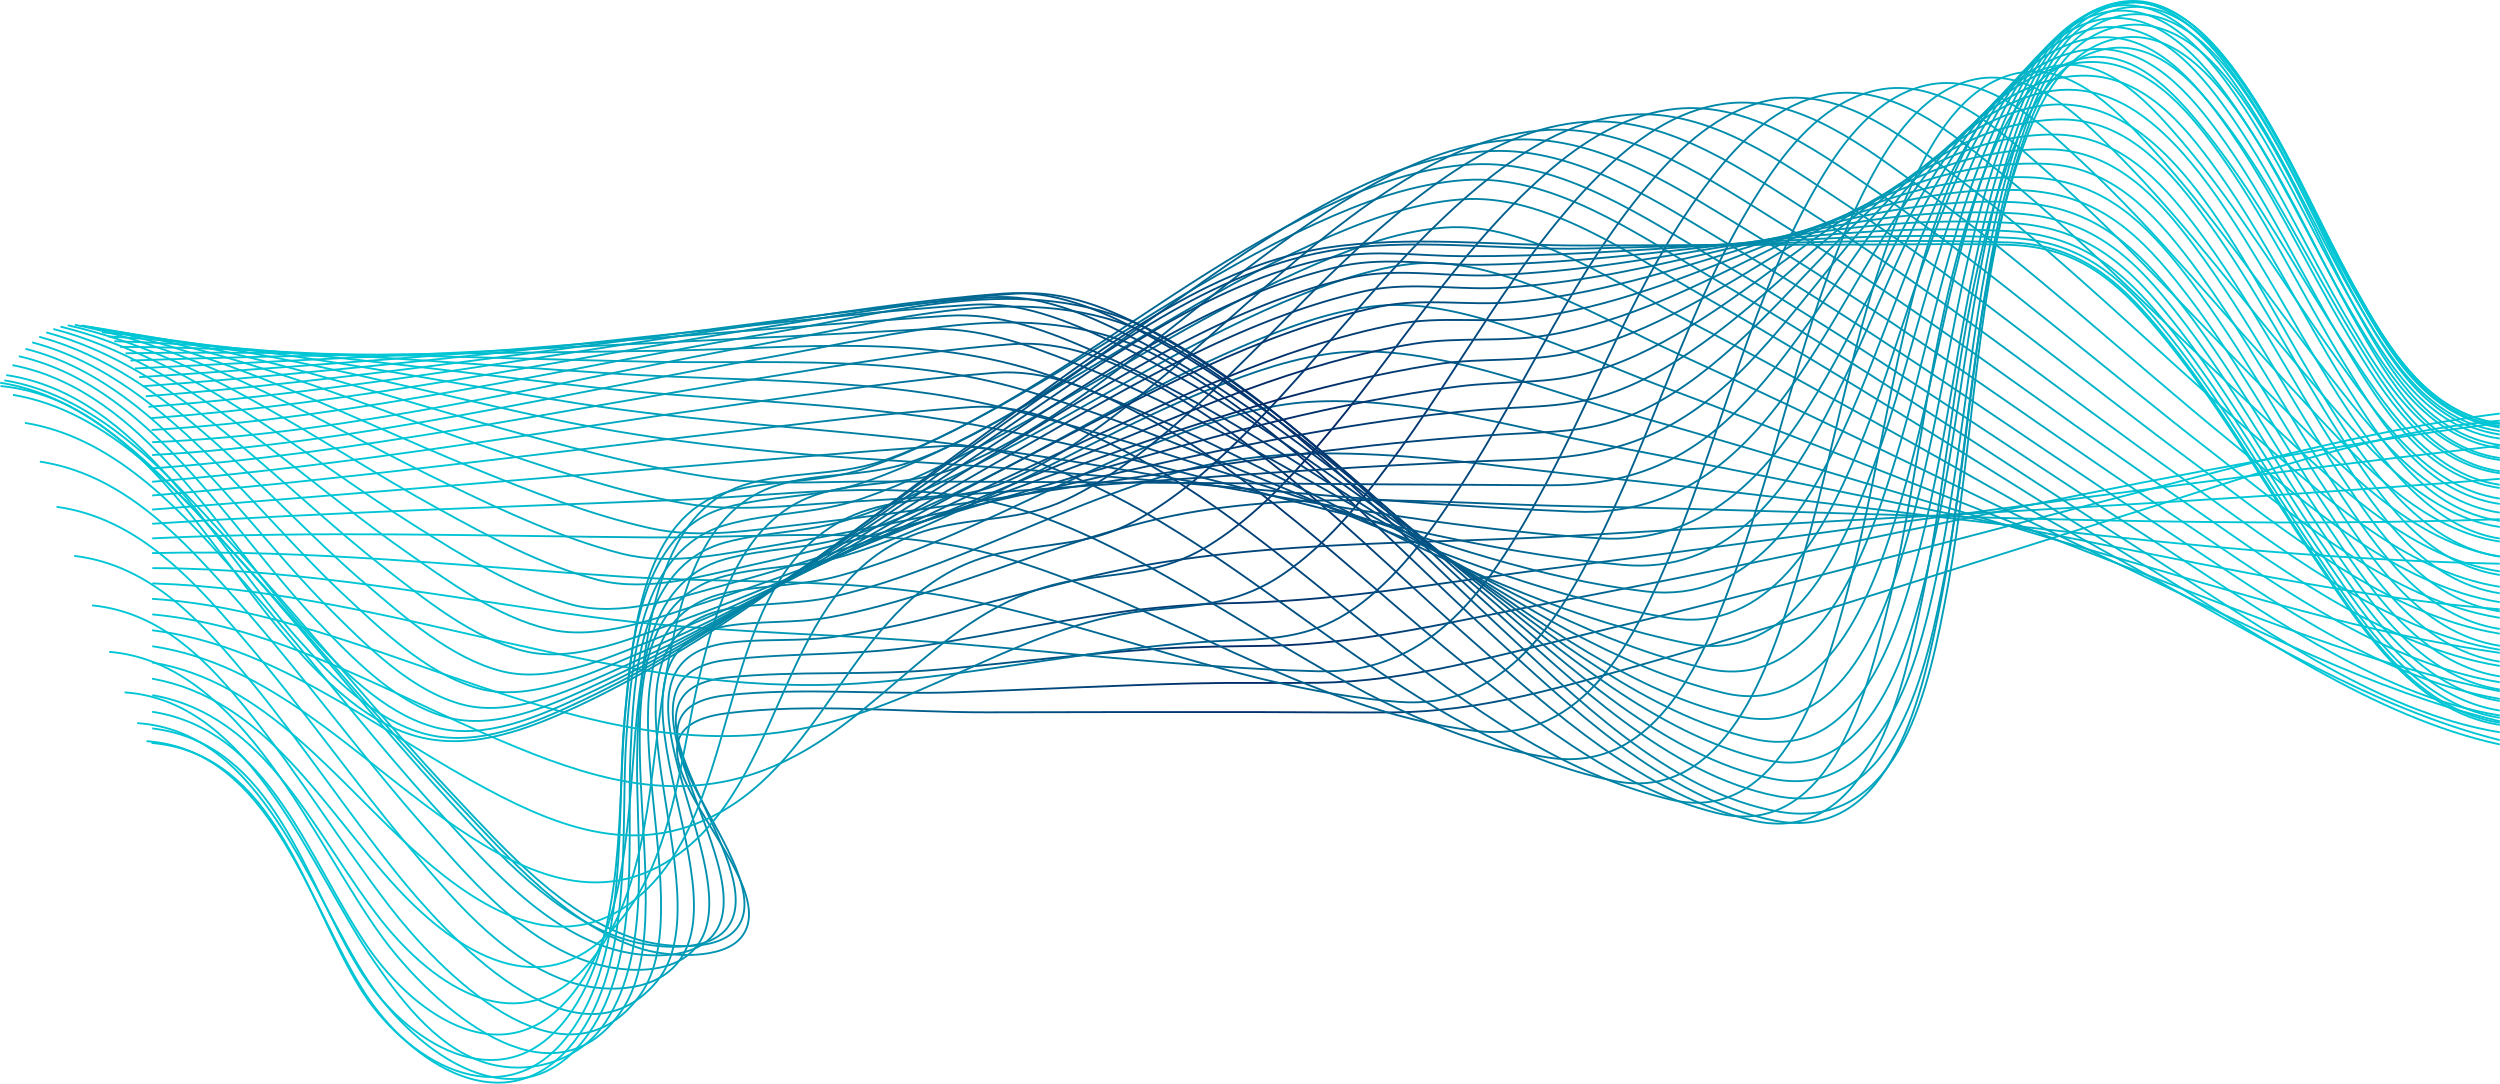<svg id="abe9bdc8-b7f9-434e-9700-5af0f33164ea" data-name="Layer 2" xmlns="http://www.w3.org/2000/svg" xmlns:xlink="http://www.w3.org/1999/xlink" viewBox="0 0 1334.8 578.56"><defs><style>.a048f4f9-f42e-4092-a878-70ea02a33f49,.a0ed1372-ad2d-48b5-9564-78c9cd541c40,.a1c425f6-b19d-4f16-a32d-0f60b88386d9,.a415eed0-6ff4-41dd-b4f6-336c656ec205,.a4b7b797-31ce-4bf9-94f4-bdb6dcd456f8,.a5930566-9a97-4a6d-8049-b4d13055a965,.a6910fda-c37f-499e-b7bb-247aa6c6396a,.a8e97e41-77fe-43d8-a352-8d44d93fcb3d,.a95ac350-2460-4564-83fe-bf498a924004,.a98a8c40-44f6-466a-af51-bc5855ff4207,.a9bb64b5-96ea-421b-bbfb-1ddec1463d53,.aa4eec2b-f28a-49dd-a6bc-40aaea35cc5b,.ab970a8d-c997-4a33-8591-2b8f100ac74e,.ad4bc5ba-f071-48ea-995d-412a53ea82b1,.ade99c3b-50be-41c7-94f9-069e41e3a97b,.aecac969-efe7-4583-8e8e-e3d26b787143,.af272907-bc92-41ee-9f5e-d99d85c5a8a2,.af83cf5d-de39-41fd-9c08-cee85bf39955,.b0193206-6736-45dc-bf0d-c69633a5d87e,.b0b43a64-d959-4e08-a4d0-b86477c9de44,.b20c2d57-4f8b-4aa0-b1da-a4486cfed133,.b285f60a-7d34-45ae-a4e6-9382a55c15aa,.b48a2f9d-6ffc-4a58-bda6-b4fbb24cdd70,.b5a675bf-0d5b-4359-9919-7c4b51870158,.b6568af8-9daf-46ff-9f47-cfb03c41c970,.b67ae935-7ba1-4336-b6a2-4dc1289cae1a,.b68441dc-3fe5-4108-9dd4-db5235e326a1,.b8278e24-1849-4bd7-9b6c-762f55f434e4,.b83c64df-f661-4f61-b1dc-07522b578644,.b8e575c6-acb0-47ce-a20b-0e23def18e65,.b9479d4f-33be-40ef-bfa4-11e3066e6687,.ba0b6780-b0e0-4a04-915c-119fa56af3f0,.baa68cab-cec1-4132-a5e9-815a211430e8,.bbabc2fe-20ed-433c-bdb0-634369616b70,.bd81f556-6732-4ee5-a470-11ef68e21d27,.beabaa7e-329d-418e-9609-f419a8bbcd28,.becba450-46d3-4278-bce9-c6d4d6884a17,.bf0b6885-86e8-46ea-bf63-328f672dbbd8,.bf394e26-1cf5-4739-b749-bc47f7790023,.bfb8487f-0461-49a4-9aca-f71297917049,.e27dbbdf-65d5-4980-b864-ad99dbd2a06c,.e2962239-64a3-4223-93a9-aa2563f9de3b,.e6625b51-b1ca-4d48-ab06-7bdc3220b9fb,.e6a9f811-e2fe-4cb7-bffa-6f723239117d,.ee42f923-0275-440a-a1e2-84c10594b1c6,.ef3eba95-d626-43e7-b034-bfe916117f18,.f1e02781-01ad-49f9-9bbe-63fe0ece6e36,.f2b9afad-5305-43ab-8df9-dedb83de24af,.f2cd5048-bb8e-4987-95e6-6c7f4eca0d9e,.f449a380-6d76-447b-a385-8ba5085e3171,.f52ba6c4-2ce6-4a6c-9e83-4c8283a93d01,.f553df10-cbff-40cb-8378-e9b3349861ca,.f55e215e-5035-4500-b00c-950d0069a8b9,.f5adc36b-aa2a-43af-aebc-20e487c1c4b0,.f5eb3a77-9159-4184-a6f3-ed9ba96bf84f,.f664be56-75ef-4610-a658-e7454ae92b68,.f6c46547-c01a-40ef-9b6b-9fac601059c8,.fc8e4961-9c64-4125-96bd-dff81d833987,.fd59b979-d4f8-49fb-abd3-599113937fc2,.ff27e078-9d1f-4976-8ea8-38a918dac0c7,.ff319d26-a9fc-485f-887a-08d419640b71{fill:none;stroke-miterlimit:10;}.aa4eec2b-f28a-49dd-a6bc-40aaea35cc5b{stroke:url(#bbbd45a6-8d48-4ae4-b786-9a058604243e);}.ef3eba95-d626-43e7-b034-bfe916117f18{stroke:url(#a87ef9aa-4106-4b04-8bc2-4c4083f80d13);}.aecac969-efe7-4583-8e8e-e3d26b787143{stroke:url(#a5a45e13-db28-4fea-932a-c0ac5582d133);}.a0ed1372-ad2d-48b5-9564-78c9cd541c40{stroke:url(#b1595d1c-a75f-442c-bd83-d1d642e59c7d);}.ab970a8d-c997-4a33-8591-2b8f100ac74e{stroke:url(#f52231ac-7cbf-4355-925e-3d6f17768c9d);}.a6910fda-c37f-499e-b7bb-247aa6c6396a{stroke:url(#ad50d617-f6cc-4328-9d29-ec1b61faaf04);}.b8e575c6-acb0-47ce-a20b-0e23def18e65{stroke:url(#b4baeae7-7775-476a-a469-3a61454995a4);}.a415eed0-6ff4-41dd-b4f6-336c656ec205{stroke:url(#e79060e9-3716-422e-a2a1-56b7f996b5de);}.b0193206-6736-45dc-bf0d-c69633a5d87e{stroke:url(#f0cc8da4-f085-4b04-a502-a6ee89eb00e2);}.b9479d4f-33be-40ef-bfa4-11e3066e6687{stroke:url(#e3bce93e-c6ed-4105-b06b-e8f174342374);}.bf0b6885-86e8-46ea-bf63-328f672dbbd8{stroke:url(#eed22085-9091-4858-9719-89613e3be116);}.af83cf5d-de39-41fd-9c08-cee85bf39955{stroke:url(#e44ef5f1-6b22-4105-bf25-b7d316a9df61);}.ee42f923-0275-440a-a1e2-84c10594b1c6{stroke:url(#f18680ec-f4e4-47f0-ba95-3bd0f837e9b0);}.f5adc36b-aa2a-43af-aebc-20e487c1c4b0{stroke:url(#bb2cba0e-7c8a-4a5a-a3ee-62bdb3f5f913);}.f2cd5048-bb8e-4987-95e6-6c7f4eca0d9e{stroke:url(#f22b223a-bca7-4e65-a674-b30f2d84d307);}.ade99c3b-50be-41c7-94f9-069e41e3a97b{stroke:url(#b452e5d6-1887-4e74-bb0f-c257aad7f57a);}.b6568af8-9daf-46ff-9f47-cfb03c41c970{stroke:url(#ba8b7c87-f59b-466c-8876-e1ce42d7c653);}.f6c46547-c01a-40ef-9b6b-9fac601059c8{stroke:url(#a6d2971a-6fae-41fe-990c-35327afb60c2);}.f5eb3a77-9159-4184-a6f3-ed9ba96bf84f{stroke:url(#f0f3b908-83bc-42e7-80bb-0be080019be9);}.b0b43a64-d959-4e08-a4d0-b86477c9de44{stroke:url(#a6b0cc4a-d1ad-4393-b205-9f697db7a040);}.bd81f556-6732-4ee5-a470-11ef68e21d27{stroke:url(#a4da741b-4773-4eb0-8df2-181d7175268e);}.a95ac350-2460-4564-83fe-bf498a924004{stroke:url(#bb235dcf-5b90-4ab9-a9b2-f3ecf7e9cc1a);}.b5a675bf-0d5b-4359-9919-7c4b51870158{stroke:url(#b3259887-a493-4ecd-aea8-b00a69851674);}.af272907-bc92-41ee-9f5e-d99d85c5a8a2{stroke:url(#a0d29c4b-d9dc-4909-8435-d8e064306abb);}.a048f4f9-f42e-4092-a878-70ea02a33f49{stroke:url(#f0861c27-6b75-4572-ad5c-05ff98cff885);}.f52ba6c4-2ce6-4a6c-9e83-4c8283a93d01{stroke:url(#bb024bf3-95c0-4ef1-87fd-3e59237301c3);}.a4b7b797-31ce-4bf9-94f4-bdb6dcd456f8{stroke:url(#a7dfcd8a-7cbe-4a67-904d-a68188e88e88);}.bbabc2fe-20ed-433c-bdb0-634369616b70{stroke:url(#aab69a59-2fbc-4e2b-bb8a-1f2211943b84);}.ad4bc5ba-f071-48ea-995d-412a53ea82b1{stroke:url(#ab60dcc9-4b80-44e4-9c69-867716fd92a8);}.bfb8487f-0461-49a4-9aca-f71297917049{stroke:url(#a336e4fa-75d1-47d0-9e33-1368faee22e0);}.f1e02781-01ad-49f9-9bbe-63fe0ece6e36{stroke:url(#a42bc4ce-f786-4dfe-a914-19424473f005);}.ff27e078-9d1f-4976-8ea8-38a918dac0c7{stroke:url(#edb74391-e662-4443-8ed3-e6f151173a98);}.a1c425f6-b19d-4f16-a32d-0f60b88386d9{stroke:url(#fb1c2995-89f8-4b21-8430-2a7058b7e362);}.e27dbbdf-65d5-4980-b864-ad99dbd2a06c{stroke:url(#b8adf324-72ad-4940-a712-060e7f1dc7d4);}.e6625b51-b1ca-4d48-ab06-7bdc3220b9fb{stroke:url(#a9a886d3-f245-4c79-b35c-d0fb25652910);}.b68441dc-3fe5-4108-9dd4-db5235e326a1{stroke:url(#fa38fc38-daea-470d-a789-d9ad0a1004a9);}.fc8e4961-9c64-4125-96bd-dff81d833987{stroke:url(#e9230fa8-1e41-4387-b312-915b7d3f1029);}.beabaa7e-329d-418e-9609-f419a8bbcd28{stroke:url(#ac6f8ee0-12ad-42ad-a7cb-61141e927bc0);}.baa68cab-cec1-4132-a5e9-815a211430e8{stroke:url(#f8036e1e-bcac-445d-b897-f01cc34744ec);}.ba0b6780-b0e0-4a04-915c-119fa56af3f0{stroke:url(#ab2ccc46-0247-4273-844a-e4ff28a79316);}.f664be56-75ef-4610-a658-e7454ae92b68{stroke:url(#a2f49708-8867-4763-ae31-a52d99fc82ab);}.b8278e24-1849-4bd7-9b6c-762f55f434e4{stroke:url(#e37223fe-3100-4534-ae48-4579c7a41ea7);}.e2962239-64a3-4223-93a9-aa2563f9de3b{stroke:url(#a2849ebb-4afc-4678-8ff6-2cd0c267feef);}.b67ae935-7ba1-4336-b6a2-4dc1289cae1a{stroke:url(#a5940231-e75d-4ab5-9324-bcfe0ffb1148);}.b285f60a-7d34-45ae-a4e6-9382a55c15aa{stroke:url(#e35c24c8-2c3d-43d7-bb30-420f3a69aff3);}.a5930566-9a97-4a6d-8049-b4d13055a965{stroke:url(#b3b5f9f2-19b6-4c94-9cf6-8394cbb206f6);}.e6a9f811-e2fe-4cb7-bffa-6f723239117d{stroke:url(#be5e3b4e-0310-4076-bff1-a18aa2a8e9f5);}.a98a8c40-44f6-466a-af51-bc5855ff4207{stroke:url(#ef524231-5480-4d63-a715-db0eeeecaaa7);}.bf394e26-1cf5-4739-b749-bc47f7790023{stroke:url(#fba70ca1-4e95-4e68-b3cf-dd743c97806d);}.a8e97e41-77fe-43d8-a352-8d44d93fcb3d{stroke:url(#b33d89d7-52bd-44a8-8425-e1c3a92e398d);}.f553df10-cbff-40cb-8378-e9b3349861ca{stroke:url(#ac962f2e-96a7-4429-ace7-cd777de0c215);}.b83c64df-f661-4f61-b1dc-07522b578644{stroke:url(#bcaf9b34-cc50-44ef-b8b8-03188fa3cae6);}.b48a2f9d-6ffc-4a58-bda6-b4fbb24cdd70{stroke:url(#a0230281-fb4a-4ce8-89a8-0ef06b1cf556);}.f2b9afad-5305-43ab-8df9-dedb83de24af{stroke:url(#ad96719f-0259-4306-865f-4feb58cd0705);}.ff319d26-a9fc-485f-887a-08d419640b71{stroke:url(#f9c3a1d4-1fbb-4391-8ff8-6e86d665469a);}.fd59b979-d4f8-49fb-abd3-599113937fc2{stroke:url(#fd890ef0-6a6b-4de6-beff-b1039d50c530);}.f449a380-6d76-447b-a385-8ba5085e3171{stroke:url(#ab5a04c5-eaf1-4684-b664-19f453b5012c);}.f55e215e-5035-4500-b00c-950d0069a8b9{stroke:url(#baa9f54a-6f7c-4d97-8021-9a5672eed593);}.becba450-46d3-4278-bce9-c6d4d6884a17{stroke:url(#f09674de-de53-4289-9794-799d562a19ea);}.b20c2d57-4f8b-4aa0-b1da-a4486cfed133{stroke:url(#a4d370c5-2c37-445d-a97f-effa7e52a8c3);}.a9bb64b5-96ea-421b-bbfb-1ddec1463d53{stroke:url(#f069a92f-3662-44d5-a776-da4f1892dfd2);}</style><radialGradient id="bbbd45a6-8d48-4ae4-b786-9a058604243e" cx="796.92" cy="-443.52" r="484.11" gradientTransform="translate(1462.88 -19.95) rotate(180) scale(1 0.87)" gradientUnits="userSpaceOnUse"><stop offset="0" stop-color="#022563"/><stop offset="1" stop-color="#00c5d4"/></radialGradient><radialGradient id="a87ef9aa-4106-4b04-8bc2-4c4083f80d13" cx="795.79" cy="-440.51" r="483.14" gradientTransform="translate(1462.88 -20.33) rotate(180) scale(1 0.87)" xlink:href="#bbbd45a6-8d48-4ae4-b786-9a058604243e"/><radialGradient id="a5a45e13-db28-4fea-932a-c0ac5582d133" cx="793.49" cy="-444.58" r="481.01" gradientTransform="translate(1462.88 -19.82) rotate(180) scale(1 0.87)" xlink:href="#bbbd45a6-8d48-4ae4-b786-9a058604243e"/><radialGradient id="b1595d1c-a75f-442c-bd83-d1d642e59c7d" cx="790.3" cy="-454.37" r="477.95" gradientTransform="translate(1462.88 -18.59) rotate(180) scale(1 0.87)" xlink:href="#bbbd45a6-8d48-4ae4-b786-9a058604243e"/><radialGradient id="f52231ac-7cbf-4355-925e-3d6f17768c9d" cx="786.32" cy="-468.45" r="474.26" gradientTransform="translate(1462.88 -16.84) rotate(180) scale(1 0.87)" xlink:href="#bbbd45a6-8d48-4ae4-b786-9a058604243e"/><radialGradient id="ad50d617-f6cc-4328-9d29-ec1b61faaf04" cx="781.87" cy="-483.83" r="470.41" gradientTransform="translate(1462.88 -14.91) rotate(180) scale(1 0.87)" xlink:href="#bbbd45a6-8d48-4ae4-b786-9a058604243e"/><radialGradient id="b4baeae7-7775-476a-a469-3a61454995a4" cx="777.16" cy="-478.14" r="470.01" gradientTransform="translate(1462.88 -15.62) rotate(180) scale(1 0.87)" xlink:href="#bbbd45a6-8d48-4ae4-b786-9a058604243e"/><radialGradient id="e79060e9-3716-422e-a2a1-56b7f996b5de" cx="772.36" cy="-469.62" r="470.07" gradientTransform="translate(1462.88 -16.69) rotate(180) scale(1 0.87)" xlink:href="#bbbd45a6-8d48-4ae4-b786-9a058604243e"/><radialGradient id="f0cc8da4-f085-4b04-a502-a6ee89eb00e2" cx="767.78" cy="-461.38" r="470.48" gradientTransform="translate(1462.88 -17.72) rotate(180) scale(1 0.87)" xlink:href="#bbbd45a6-8d48-4ae4-b786-9a058604243e"/><radialGradient id="e3bce93e-c6ed-4105-b06b-e8f174342374" cx="763.64" cy="-452.82" r="471.12" gradientTransform="translate(1462.88 -18.79) rotate(180) scale(1 0.87)" xlink:href="#bbbd45a6-8d48-4ae4-b786-9a058604243e"/><radialGradient id="eed22085-9091-4858-9719-89613e3be116" cx="760.28" cy="-444.67" r="472" gradientTransform="translate(1462.88 -19.81) rotate(180) scale(1 0.87)" xlink:href="#bbbd45a6-8d48-4ae4-b786-9a058604243e"/><radialGradient id="e44ef5f1-6b22-4105-bf25-b7d316a9df61" cx="757.77" cy="-436.04" r="472.84" gradientTransform="translate(1462.88 -20.89) rotate(180) scale(1 0.87)" xlink:href="#bbbd45a6-8d48-4ae4-b786-9a058604243e"/><radialGradient id="f18680ec-f4e4-47f0-ba95-3bd0f837e9b0" cx="756.45" cy="-427.05" r="473.43" gradientTransform="translate(1462.88 -22.01) rotate(180) scale(1 0.87)" xlink:href="#bbbd45a6-8d48-4ae4-b786-9a058604243e"/><radialGradient id="bb2cba0e-7c8a-4a5a-a3ee-62bdb3f5f913" cx="756.3" cy="-417.32" r="473.49" gradientTransform="translate(1462.88 -23.23) rotate(180) scale(1 0.87)" xlink:href="#bbbd45a6-8d48-4ae4-b786-9a058604243e"/><radialGradient id="f22b223a-bca7-4e65-a674-b30f2d84d307" cx="756.32" cy="-406.39" r="472.82" gradientTransform="translate(1462.88 -24.59) rotate(180) scale(1 0.87)" xlink:href="#bbbd45a6-8d48-4ae4-b786-9a058604243e"/><radialGradient id="b452e5d6-1887-4e74-bb0f-c257aad7f57a" cx="756.28" cy="-394.51" r="471.68" gradientTransform="translate(1462.88 -26.08) rotate(180) scale(1 0.87)" xlink:href="#bbbd45a6-8d48-4ae4-b786-9a058604243e"/><radialGradient id="ba8b7c87-f59b-466c-8876-e1ce42d7c653" cx="756.37" cy="-381.79" r="470.04" gradientTransform="translate(1462.88 -27.67) rotate(180) scale(1 0.87)" xlink:href="#bbbd45a6-8d48-4ae4-b786-9a058604243e"/><radialGradient id="a6d2971a-6fae-41fe-990c-35327afb60c2" cx="756.33" cy="-368.38" r="468.15" gradientTransform="translate(1462.88 -29.34) rotate(180) scale(1 0.87)" xlink:href="#bbbd45a6-8d48-4ae4-b786-9a058604243e"/><radialGradient id="f0f3b908-83bc-42e7-80bb-0be080019be9" cx="756.29" cy="-354.37" r="466.03" gradientTransform="translate(1462.88 -31.1) rotate(180) scale(1 0.87)" xlink:href="#bbbd45a6-8d48-4ae4-b786-9a058604243e"/><radialGradient id="a6b0cc4a-d1ad-4393-b205-9f697db7a040" cx="756.33" cy="-339.91" r="463.73" gradientTransform="translate(1462.88 -32.9) rotate(180) scale(1 0.87)" xlink:href="#bbbd45a6-8d48-4ae4-b786-9a058604243e"/><radialGradient id="a4da741b-4773-4eb0-8df2-181d7175268e" cx="756.3" cy="-325.12" r="461.41" gradientTransform="translate(1462.88 -34.75) rotate(180) scale(1 0.87)" xlink:href="#bbbd45a6-8d48-4ae4-b786-9a058604243e"/><radialGradient id="bb235dcf-5b90-4ab9-a9b2-f3ecf7e9cc1a" cx="756.32" cy="-310.26" r="459.12" gradientTransform="translate(1462.88 -36.61) rotate(180) scale(1 0.87)" xlink:href="#bbbd45a6-8d48-4ae4-b786-9a058604243e"/><radialGradient id="b3259887-a493-4ecd-aea8-b00a69851674" cx="756.25" cy="-295.28" r="456.97" gradientTransform="translate(1462.88 -38.48) rotate(180) scale(1 0.87)" xlink:href="#bbbd45a6-8d48-4ae4-b786-9a058604243e"/><radialGradient id="a0d29c4b-d9dc-4909-8435-d8e064306abb" cx="756.24" cy="-290.37" r="456.56" gradientTransform="translate(1462.88 -39.1) rotate(180) scale(1 0.87)" xlink:href="#bbbd45a6-8d48-4ae4-b786-9a058604243e"/><radialGradient id="f0861c27-6b75-4572-ad5c-05ff98cff885" cx="756.3" cy="-297.38" r="458.19" gradientTransform="translate(1462.88 -38.22) rotate(180) scale(1 0.87)" xlink:href="#bbbd45a6-8d48-4ae4-b786-9a058604243e"/><radialGradient id="bb024bf3-95c0-4ef1-87fd-3e59237301c3" cx="756.29" cy="-303.97" r="459.91" gradientTransform="translate(1462.88 -37.4) rotate(180) scale(1 0.87)" xlink:href="#bbbd45a6-8d48-4ae4-b786-9a058604243e"/><radialGradient id="a7dfcd8a-7cbe-4a67-904d-a68188e88e88" cx="756.3" cy="-309.8" r="461.6" gradientTransform="translate(1462.88 -36.67) rotate(180) scale(1 0.87)" xlink:href="#bbbd45a6-8d48-4ae4-b786-9a058604243e"/><radialGradient id="aab69a59-2fbc-4e2b-bb8a-1f2211943b84" cx="756.31" cy="-314.63" r="463.2" gradientTransform="translate(1462.88 -36.06) rotate(180) scale(1 0.87)" xlink:href="#bbbd45a6-8d48-4ae4-b786-9a058604243e"/><radialGradient id="ab60dcc9-4b80-44e4-9c69-867716fd92a8" cx="756.31" cy="-318" r="464.68" gradientTransform="translate(1462.88 -35.64) rotate(180) scale(1 0.87)" xlink:href="#bbbd45a6-8d48-4ae4-b786-9a058604243e"/><radialGradient id="a336e4fa-75d1-47d0-9e33-1368faee22e0" cx="756.33" cy="-319.54" r="465.92" gradientTransform="translate(1462.88 -35.45) rotate(180) scale(1 0.87)" xlink:href="#bbbd45a6-8d48-4ae4-b786-9a058604243e"/><radialGradient id="a42bc4ce-f786-4dfe-a914-19424473f005" cx="756.29" cy="-318.98" r="466.89" gradientTransform="translate(1462.88 -35.52) rotate(180) scale(1 0.87)" xlink:href="#bbbd45a6-8d48-4ae4-b786-9a058604243e"/><radialGradient id="edb74391-e662-4443-8ed3-e6f151173a98" cx="756.31" cy="-315.97" r="467.48" gradientTransform="translate(1462.88 -35.9) rotate(180) scale(1 0.87)" xlink:href="#bbbd45a6-8d48-4ae4-b786-9a058604243e"/><radialGradient id="fb1c2995-89f8-4b21-8430-2a7058b7e362" cx="756.3" cy="-310.2" r="467.67" gradientTransform="translate(1462.88 -36.62) rotate(180) scale(1 0.87)" xlink:href="#bbbd45a6-8d48-4ae4-b786-9a058604243e"/><radialGradient id="b8adf324-72ad-4940-a712-060e7f1dc7d4" cx="756.46" cy="-303.35" r="467.49" gradientTransform="translate(1462.88 -37.47) rotate(180) scale(1 0.87)" xlink:href="#bbbd45a6-8d48-4ae4-b786-9a058604243e"/><radialGradient id="a9a886d3-f245-4c79-b35c-d0fb25652910" cx="756.79" cy="-296.79" r="467.13" gradientTransform="translate(1462.88 -38.29) rotate(180) scale(1 0.87)" xlink:href="#bbbd45a6-8d48-4ae4-b786-9a058604243e"/><radialGradient id="fa38fc38-daea-470d-a789-d9ad0a1004a9" cx="757.31" cy="-290.65" r="466.63" gradientTransform="translate(1462.88 -39.06) rotate(180) scale(1 0.87)" xlink:href="#bbbd45a6-8d48-4ae4-b786-9a058604243e"/><radialGradient id="e9230fa8-1e41-4387-b312-915b7d3f1029" cx="758.01" cy="-284.69" r="465.97" gradientTransform="translate(1462.88 -39.81) rotate(180) scale(1 0.87)" xlink:href="#bbbd45a6-8d48-4ae4-b786-9a058604243e"/><radialGradient id="ac6f8ee0-12ad-42ad-a7cb-61141e927bc0" cx="758.83" cy="-278.85" r="465.2" gradientTransform="translate(1462.88 -40.54) rotate(180) scale(1 0.87)" xlink:href="#bbbd45a6-8d48-4ae4-b786-9a058604243e"/><radialGradient id="f8036e1e-bcac-445d-b897-f01cc34744ec" cx="759.78" cy="-273.62" r="464.44" gradientTransform="translate(1462.88 -41.19) rotate(180) scale(1 0.87)" xlink:href="#bbbd45a6-8d48-4ae4-b786-9a058604243e"/><radialGradient id="ab2ccc46-0247-4273-844a-e4ff28a79316" cx="760.87" cy="-268.49" r="463.62" gradientTransform="translate(1462.88 -41.83) rotate(180) scale(1 0.87)" xlink:href="#bbbd45a6-8d48-4ae4-b786-9a058604243e"/><radialGradient id="a2f49708-8867-4763-ae31-a52d99fc82ab" cx="762.09" cy="-263.63" r="462.82" gradientTransform="translate(1462.88 -42.44) rotate(180) scale(1 0.87)" xlink:href="#bbbd45a6-8d48-4ae4-b786-9a058604243e"/><radialGradient id="e37223fe-3100-4534-ae48-4579c7a41ea7" cx="763.39" cy="-259.03" r="462.09" gradientTransform="translate(1462.88 -43.01) rotate(180) scale(1 0.87)" xlink:href="#bbbd45a6-8d48-4ae4-b786-9a058604243e"/><radialGradient id="a2849ebb-4afc-4678-8ff6-2cd0c267feef" cx="764.86" cy="-254.52" r="461.4" gradientTransform="translate(1462.88 -43.58) rotate(180) scale(1 0.87)" xlink:href="#bbbd45a6-8d48-4ae4-b786-9a058604243e"/><radialGradient id="a5940231-e75d-4ab5-9324-bcfe0ffb1148" cx="766.4" cy="-250.48" r="460.84" gradientTransform="translate(1462.88 -44.08) rotate(180) scale(1 0.87)" xlink:href="#bbbd45a6-8d48-4ae4-b786-9a058604243e"/><radialGradient id="e35c24c8-2c3d-43d7-bb30-420f3a69aff3" cx="768.01" cy="-246.7" r="460.43" gradientTransform="translate(1462.88 -44.55) rotate(180) scale(1 0.87)" xlink:href="#bbbd45a6-8d48-4ae4-b786-9a058604243e"/><radialGradient id="b3b5f9f2-19b6-4c94-9cf6-8394cbb206f6" cx="769.7" cy="-245.63" r="460.47" gradientTransform="translate(1462.88 -44.69) rotate(180) scale(1 0.87)" xlink:href="#bbbd45a6-8d48-4ae4-b786-9a058604243e"/><radialGradient id="be5e3b4e-0310-4076-bff1-a18aa2a8e9f5" cx="771.48" cy="-254.12" r="461.79" gradientTransform="translate(1462.88 -43.63) rotate(180) scale(1 0.87)" xlink:href="#bbbd45a6-8d48-4ae4-b786-9a058604243e"/><radialGradient id="ef524231-5480-4d63-a715-db0eeeecaaa7" cx="773.28" cy="-262.87" r="463.18" gradientTransform="translate(1462.88 -42.53) rotate(180) scale(1 0.87)" xlink:href="#bbbd45a6-8d48-4ae4-b786-9a058604243e"/><radialGradient id="fba70ca1-4e95-4e68-b3cf-dd743c97806d" cx="775.09" cy="-271.78" r="464.61" gradientTransform="translate(1462.88 -41.42) rotate(180) scale(1 0.87)" xlink:href="#bbbd45a6-8d48-4ae4-b786-9a058604243e"/><radialGradient id="b33d89d7-52bd-44a8-8425-e1c3a92e398d" cx="776.98" cy="-280.67" r="466.02" gradientTransform="translate(1462.88 -40.31) rotate(180) scale(1 0.87)" xlink:href="#bbbd45a6-8d48-4ae4-b786-9a058604243e"/><radialGradient id="ac962f2e-96a7-4429-ace7-cd777de0c215" cx="778.88" cy="-289.45" r="467.46" gradientTransform="translate(1462.88 -39.21) rotate(180) scale(1 0.87)" xlink:href="#bbbd45a6-8d48-4ae4-b786-9a058604243e"/><radialGradient id="bcaf9b34-cc50-44ef-b8b8-03188fa3cae6" cx="780.82" cy="-297.97" r="468.88" gradientTransform="translate(1462.88 -38.15) rotate(180) scale(1 0.87)" xlink:href="#bbbd45a6-8d48-4ae4-b786-9a058604243e"/><radialGradient id="a0230281-fb4a-4ce8-89a8-0ef06b1cf556" cx="782.72" cy="-306.07" r="470.34" gradientTransform="translate(1462.88 -37.13) rotate(180) scale(1 0.87)" xlink:href="#bbbd45a6-8d48-4ae4-b786-9a058604243e"/><radialGradient id="ad96719f-0259-4306-865f-4feb58cd0705" cx="784.62" cy="-313.71" r="471.77" gradientTransform="translate(1462.88 -36.18) rotate(180) scale(1 0.87)" xlink:href="#bbbd45a6-8d48-4ae4-b786-9a058604243e"/><radialGradient id="f9c3a1d4-1fbb-4391-8ff8-6e86d665469a" cx="786.5" cy="-320.75" r="473.19" gradientTransform="translate(1462.88 -35.3) rotate(180) scale(1 0.87)" xlink:href="#bbbd45a6-8d48-4ae4-b786-9a058604243e"/><radialGradient id="fd890ef0-6a6b-4de6-beff-b1039d50c530" cx="788.38" cy="-327.78" r="474.64" gradientTransform="translate(1462.88 -34.42) rotate(180) scale(1 0.87)" xlink:href="#bbbd45a6-8d48-4ae4-b786-9a058604243e"/><radialGradient id="ab5a04c5-eaf1-4684-b664-19f453b5012c" cx="790.17" cy="-334.49" r="476.15" gradientTransform="translate(1462.88 -33.58) rotate(180) scale(1 0.87)" xlink:href="#bbbd45a6-8d48-4ae4-b786-9a058604243e"/><radialGradient id="baa9f54a-6f7c-4d97-8021-9a5672eed593" cx="791.94" cy="-340.11" r="477.57" gradientTransform="translate(1462.88 -32.88) rotate(180) scale(1 0.87)" xlink:href="#bbbd45a6-8d48-4ae4-b786-9a058604243e"/><radialGradient id="f09674de-de53-4289-9794-799d562a19ea" cx="793.64" cy="-344.53" r="478.88" gradientTransform="translate(1462.88 -32.32) rotate(180) scale(1 0.87)" xlink:href="#bbbd45a6-8d48-4ae4-b786-9a058604243e"/><radialGradient id="a4d370c5-2c37-445d-a97f-effa7e52a8c3" cx="795.28" cy="-347.72" r="480.07" gradientTransform="translate(1462.88 -31.93) rotate(180) scale(1 0.87)" xlink:href="#bbbd45a6-8d48-4ae4-b786-9a058604243e"/><radialGradient id="f069a92f-3662-44d5-a776-da4f1892dfd2" cx="796.81" cy="-348.78" r="481.25" gradientTransform="translate(1462.88 -31.79) rotate(180) scale(1 0.87)" xlink:href="#bbbd45a6-8d48-4ae4-b786-9a058604243e"/></defs><path class="aa4eec2b-f28a-49dd-a6bc-40aaea35cc5b" d="M-1.32,218.33c52.05,7.83,91.93,55.1,125.7,91.9,40,43.59,77.45,89.59,118.18,132.59,27.56,29.09,60.31,66.74,100.06,78.19,12.62,3.63,42.13,6,52.08-7,24.78-32.34-82.14-109.9-8-119.21,44.84-5.63,93.6-.44,138.84-.5q71.1-.19,142.19-.14c25.07,0,50.16.37,75.23.17,46.34-.36,90.7-13.76,135-26.3,85.32-24.16,169.59-52.37,254.32-78.65,65.13-20.18,132.64-45.18,201-50.78" transform="translate(1.4 -13.98)"/><path class="ef3eba95-d626-43e7-b034-bfe916117f18" d="M.93,217.06c52,8.46,91.1,54.06,124.84,91.16,38.94,42.8,75.21,88,114.86,130.14,27.39,29.11,59.67,65.77,99.2,77.47,12.87,3.8,41.9,6.93,52.2-6.25,25.26-32.34-78.42-116.76-5.08-124.45,40.25-4.23,82.92-.07,123.54-1.57,41.81-1.53,83.6-3.7,125.43-4.7,22-.51,43.91-.08,65.91-.32,48.76-.53,97.28-14.86,144.46-26.18,90.13-21.62,179.59-46,269.35-69.16,71.71-18.44,144-39.18,217.64-48.44" transform="translate(1.4 -13.98)"/><path class="aecac969-efe7-4583-8e8e-e3d26b787143" d="M5.52,224.82c51.09,8.45,89,52.24,122,89.06,37.29,41.57,71.91,85.57,109.91,126.57,26.66,28.68,58.05,64.2,96.79,75.68,13.63,4,41.79,7,52.53-6.56,26.73-33.74-73.39-126.38.26-133.89,37.45-3.82,76-.79,113.81-4.29,38.28-3.56,76.45-8.37,114.82-10.91,20-1.32,39.87-1.37,59.87-1.69C725.87,358,776.64,345.2,826,335.93c168.75-31.69,336.91-73.82,507.25-96.17" transform="translate(1.4 -13.98)"/><path class="a0ed1372-ad2d-48b5-9564-78c9cd541c40" d="M11.92,239.78c50.22,8.1,86.72,50.58,118.72,87.1,35.48,40.51,68.1,83.37,104.48,123,25.33,27.59,55.82,62,93.61,71.65,15.29,3.9,41,5.09,51.46-9.4,26.23-36.26-67.09-137.16,6.59-145.8,35.24-4.13,70.64-2.06,106.13-7.8,36.83-5.95,73.36-13.89,110.36-18.62a559,559,0,0,1,57.1-4c56.09-1.43,112.43-11.48,168-18.6,168.3-21.58,336.31-46.17,504.91-65.35" transform="translate(1.4 -13.98)"/><path class="ab970a8d-c997-4a33-8591-2b8f100ac74e" d="M19.88,260.46c45.74,6.89,77.67,42.8,106.92,76,34,38.61,64.34,80.38,98.34,119,24.5,27.78,53.37,62,90.37,72.85,16.9,5,42.62,6.59,55-9,31.3-39.44-60.37-151.62,16.3-162,18.73-2.53,38-.64,56.87-3.26a531.52,531.52,0,0,0,53-10.63c36.92-9,73.33-20.38,110.76-27.19,75.31-13.69,155.63-11.8,231.63-16.22,164.73-9.57,329.71-17.2,494.21-30.38" transform="translate(1.4 -13.98)"/><path class="a6910fda-c37f-499e-b7bb-247aa6c6396a" d="M28.8,284.57C73,290.65,103.06,325,130.64,357.44c29.45,34.62,55.6,71.89,84.72,106.78,23.2,27.76,50.56,61.26,86,73.57,17.91,6.22,44.95,6.78,58.51-9.13,36.66-43-53.08-167,26.66-180.45,18-3,36.52-1.3,54.71-4.58,18.52-3.33,36.68-8.51,54.61-14.15,38.23-12,75.55-27.12,114.48-36.88,73.51-18.42,154.14-9.76,228.78-8.33,164.46,3.14,329.69,12.55,494.17,6.93" transform="translate(1.4 -13.98)"/><path class="b8e575c6-acb0-47ce-a20b-0e23def18e65" d="M38.23,310.77c42.06,5,69.87,37.12,95.41,68.32,26.8,32.78,50.29,68.2,76.8,101.2,24.55,30.63,95.34,110.06,138.9,57.63,39.36-47.32-45.56-182.18,37-198.66,18.71-3.72,37.84-2.32,56.71-6.59,19.54-4.42,38.55-11,57.26-18.08,40.15-15.21,79-33.94,120.15-46.57,74-22.69,152.64-7.45,228,.31,160.9,16.63,322.92,43.28,484.82,46.63" transform="translate(1.4 -13.98)"/><path class="a415eed0-6ff4-41dd-b4f6-336c656ec205" d="M47.77,337.2c37.16,3.74,61.75,29.71,84.16,57.58,26.7,33.23,48.92,69.78,74.92,103.52C232.2,531.17,299,600.7,339.93,545.88c38.44-51.51-38.06-197.38,46.34-215.38,19.83-4.23,40-3.6,59.83-8.92,19.5-5.22,38.36-12.5,56.92-20.38,43.18-18.33,84.6-40.93,128.8-56.84,20.79-7.49,42.92-14.27,65.11-15.74,52.27-3.45,109.41,13.47,160.09,23.17,88,16.78,175.58,35.45,263.45,52.78,70.41,13.88,141.2,28.89,212.81,34.74" transform="translate(1.4 -13.98)"/><path class="b0193206-6736-45dc-bf0d-c69633a5d87e" d="M56.9,362c71.81,6,108.93,102.37,146.29,153,25.72,34.84,90.17,94.62,127.86,37.76,37.39-56.4-30.68-209.4,54.94-231.32,20.92-5.36,42.52-4.51,63.65-10.79,22.8-6.78,44.71-16.41,66.17-26.56,43.13-20.41,84.64-44.55,129-62.41,22.22-8.95,45.94-17.36,70-19.55,48.17-4.33,107.32,19.82,152.86,32.67,86.21,24.37,171.77,50.93,257.77,76,68.35,19.93,137.24,41.62,207.84,51.77" transform="translate(1.4 -13.98)"/><path class="b9479d4f-33be-40ef-bfa4-11e3066e6687" d="M65.13,383.64c68.52,4.72,99.65,95.47,133.46,144,15.48,22.22,36,49.19,64.33,55.1,22.24,4.67,46.36-3.8,59-23,25.55-38.82,15.93-98.79,16.87-142.55.76-37.78,2.59-92.43,47-104.67,21.91-6,44.67-5.34,66.82-12.34,24.34-7.72,47.65-18.59,70.41-30.06C569,247,613.14,220,660.49,199.5c23.38-10.08,48.82-19.93,74.44-22.28,46.57-4.28,105.57,26.11,148,41.93,83.82,31.22,166.64,65.07,250.11,97.22,65.33,25.17,131.4,52.92,200.24,66.67" transform="translate(1.4 -13.98)"/><path class="bf0b6885-86e8-46ea-bf63-328f672dbbd8" d="M71.83,400.07c66.91,4.26,91.92,90.36,123.57,138,25.22,38,81,79.34,117.3,28,28.56-40.39,20.38-103.92,22.56-150.66,1.82-39.2,4.2-99.19,50.57-111.8,21.26-5.75,43.59-5.33,65-12,25.93-8.08,50.73-19.9,74.73-32.39,52.85-27.43,103-60.32,157.85-83.73C705,166.28,727.86,157.9,751.29,155c46.26-5.66,100.82,28.58,141.82,47.26,82.24,37.44,163,78,244.66,116.74,62.84,29.79,127.51,63.78,195.51,80.09" transform="translate(1.4 -13.98)"/><path class="af83cf5d-de39-41fd-9c08-cee85bf39955" d="M76.84,409.72c66,4.56,86.09,86.64,116.15,133.82,24.16,37.92,76.42,72.74,112.49,26.09,32.54-42.08,24-113.95,27.67-163.68,2.87-39,7.11-98.4,52.59-111.58,24-6.95,48.85-5.79,73.14-14.15,25.4-8.74,49.57-20.72,73.19-33.39,53.68-28.82,104.58-63.12,160.31-88,24.25-10.82,50.6-21.25,77.25-23.32,44.68-3.48,92.87,30.37,131.09,50.24C982,228,1061,274.64,1141.17,318.84c60.62,33.41,124.43,73.31,192.11,90.31" transform="translate(1.4 -13.98)"/><path class="ee42f923-0275-440a-a1e2-84c10594b1c6" d="M79.51,410.65c65.88,5.67,82,82.87,111.14,130.55,23.25,38.07,75.88,71.38,111.17,25.75,33.33-43,25.67-117,30.13-168,3.42-39,7.92-101.1,53.92-113.92,24.46-6.82,49.43-5.08,74.22-13.61,26.1-9,50.86-21.52,75-34.77,55.12-30.25,107.19-66.48,164.57-92.48,24.85-11.28,51.68-21.64,79.11-23.73,45.28-3.46,91.36,30.25,129.14,51.62,80.45,45.47,157.75,96.47,236.75,144.47,57.87,35.17,121.5,80.39,188.62,94.93" transform="translate(1.4 -13.98)"/><path class="f5adc36b-aa2a-43af-aebc-20e487c1c4b0" d="M79.86,402.89c65,7.93,81.32,81.44,111,129.18,23.51,37.77,75,71.63,110.12,25.77,33.1-43.18,26.69-116,31.83-167.18,3.86-38.43,8.92-100.89,54.15-114,24.24-7,49.58-4.42,74.33-12.83,26.26-8.92,51.05-21.76,75.15-35.35,55.23-31.13,107-68.74,164.78-95.16,25.1-11.52,51.9-21.35,79.66-23.21C827.3,107,871.8,138.57,910.3,160.88c80.19,46.43,156.53,99.48,234.83,149,56.29,35.6,121,84.21,188.15,95.08" transform="translate(1.4 -13.98)"/><path class="f2cd5048-bb8e-4987-95e6-6c7f4eca0d9e" d="M79.85,394c63.06,9.79,83.38,79.41,115.19,125.73,25.61,37.28,74.21,70.12,109.82,24.12C337.23,502,333.54,434,340,384.2c4.91-38.1,12-96.8,55.35-111.1,23.73-7.83,49.92-4.58,74.42-13,26.12-9,50.57-22.28,74.23-36.39,54.15-32.3,104.41-71.7,161.51-98.92,25-11.93,51.82-21.67,79.72-23.07,46.89-2.37,91.16,28.4,130.06,51.13C994.08,199,1068.89,251.79,1145.77,301,1202,337,1266,385,1333.28,396" transform="translate(1.4 -13.98)"/><path class="ade99c3b-50be-41c7-94f9-069e41e3a97b" d="M79.94,385.14c61.79,10.73,87,75.53,122.06,120,28.34,36,74.82,67.1,111.51,22.58,32.06-38.91,31.72-101.48,39.9-148.75,6.48-37.48,16.43-90.8,57.93-105.14,23.63-8.17,49.77-4.62,74.2-13.42,25.83-9.3,49.74-23.28,72.74-38.09,52.65-34,100.88-75.55,157-104,24.68-12.54,51.27-22.48,79.17-23.68,46.84-2,90.57,28.17,129.32,51.11,76.92,45.57,149.64,98.13,224.51,146.93,55.5,36.2,118.2,83.44,185,94.44" transform="translate(1.4 -13.98)"/><path class="b6568af8-9daf-46ff-9f47-cfb03c41c970" d="M79.76,376.32c61.22,10.88,92.13,70.3,131.3,112.3,31.61,33.86,76.64,62.73,115,21.12,32.07-34.84,35.45-91,46.07-134.91,8.8-36.34,21.95-83.05,61.74-96.54,23.86-8.07,49.24-4.51,73.7-14,25.41-9.85,48.61-24.71,70.75-40.39,50.9-36.06,96.68-80.16,151.53-110.46,24.06-13.31,50.29-23.73,78.06-24.93,46.37-2,89.28,27.76,127.37,50.76,74.52,45,144.64,97.11,217,145.39,54.27,36.18,115.27,82.8,181,93.6" transform="translate(1.4 -13.98)"/><path class="f6c46547-c01a-40ef-9b6b-9fac601059c8" d="M79.82,367.67c61.37,10.36,98.6,64,142.6,102.87,35.15,31,79.37,57.19,119.94,19.75,56.91-52.51,36-177.9,120-204.2,24.38-7.63,48.51-4.36,73-14.79,24.89-10.61,47.2-26.52,68.33-43.2,48.81-38.56,91.75-85.43,145.09-118,23.28-14.22,48.92-25.38,76.48-26.76,45.38-2.27,87.38,27.21,124.38,50.12,71.64,44.35,138.73,95.92,208.15,143.59,52.42,36,111.31,81.95,175.49,92.48" transform="translate(1.4 -13.98)"/><path class="f5eb3a77-9159-4184-a6f3-ed9ba96bf84f" d="M79.89,359c62.28,9.32,106.4,57,155.62,92,38.92,27.67,82.93,50.6,126.18,18.43,59.81-44.48,53.59-151.08,134.06-172.92,24.9-6.77,47.7-4.16,72-15.7s45.56-28.65,65.56-46.42c46.45-41.31,86.25-91.13,137.88-126.4,22.27-15.17,47.21-27.3,74.5-29,44.2-2.76,84.91,26.52,120.52,49.24,68.42,43.64,132.11,94.55,198.22,141.55,50.18,35.66,106.62,80.95,168.85,91.12" transform="translate(1.4 -13.98)"/><path class="b0b43a64-d959-4e08-a4d0-b86477c9de44" d="M79.81,350.48c64,7.91,115.23,49.44,170,80,42.76,23.87,87.22,43.07,133.43,17.16C445.3,412.86,457,325.83,532.89,309.25c25.51-5.56,47-3.9,71-16.71,23.65-12.62,43.79-31.08,62.51-50,43.85-44.34,80.27-97.23,130-135.57,21.1-16.27,45.21-29.55,72.21-31.71,42.78-3.41,82.07,25.72,116,48.15,64.91,42.9,124.9,93.1,187.41,139.34,47.6,35.21,101.26,79.83,161.26,89.57" transform="translate(1.4 -13.98)"/><path class="bd81f556-6732-4ee5-a470-11ef68e21d27" d="M79.85,342c66.64,6.25,125,41.4,185.46,67.16,46.55,19.82,92.22,34.76,141.47,15.92,63.34-24.22,95.56-90.18,166.39-101.39,25.82-4.08,46.42-3.72,69.75-17.8,23-13.83,41.84-33.73,59.24-53.83,41.18-47.58,74.05-103.61,121.73-145.32,19.8-17.32,43-32,69.69-34.67C934.65,68,972.36,97,1004.44,119c61.16,42.17,117.21,91.58,175.9,137,44.74,34.65,95.46,78.61,152.94,87.86" transform="translate(1.4 -13.98)"/><path class="a95ac350-2460-4564-83fe-bf498a924004" d="M79.8,333.71c119.26,7.4,230.34,94.62,351.66,68.4,64.63-14,116.61-56.28,183.93-62.69,26-2.51,46.07-3.67,68.47-19,22.22-15.19,39.82-36.53,55.82-57.84,38.37-50.95,67.63-110.11,113.12-155.44,18.43-18.36,40.57-34.49,67-37.84,39.36-5,75.3,23.9,105.36,45.59,57.34,41.34,109.3,89.91,164,134.54,41.7,34.06,89.28,77.32,144.12,86.06" transform="translate(1.4 -13.98)"/><path class="b5a675bf-0d5b-4359-9919-7c4b51870158" d="M79.91,325.47c128.28,3.91,247.19,61.91,377,53.42,67.8-4.43,133.84-20.83,201.93-23.07C685,355,704.53,352.3,726,335.68s37.66-39.44,52.34-61.94C813.82,219.33,839.46,157.06,882.66,108c17-19.32,38-37.11,64.2-41.11,37.54-5.81,71.68,22.9,99.68,44.19,53.34,40.51,101.11,88.21,151.74,132,38.54,33.35,82.85,76,135,84.2" transform="translate(1.4 -13.98)"/><path class="af272907-bc92-41ee-9f5e-d99d85c5a8a2" d="M79.92,317.31c78.84.1,156.8,15.63,234.7,26.1,55.92,7.52,111.66,8.49,167.82,12.3,73.37,5,146.39,14.78,220,16.68,57.9,1.5,88.2-40.43,114.6-87.38,32.62-57.87,54.7-123.17,95.53-176.17C928.14,88.64,948,69.22,974,64.45c35.68-6.55,68.23,21.78,94,42.78,49.15,40.12,92.88,86.53,139.46,129.53,35.37,32.64,76.37,74.64,125.84,82.32" transform="translate(1.4 -13.98)"/><path class="a048f4f9-f42e-4092-a878-70ea02a33f49" d="M79.81,309.3c83.8-2.11,167.5,7.07,251,12.54,58.82,3.85,118.41.42,176.53,11.07,80.29,14.7,155.87,49.34,237.87,55.8,58.32,4.59,87.28-45.84,110-92.59,29.78-61.29,48.42-129.57,86.85-186.39,14.2-21,32.85-42.11,58.69-47.62,34-7.25,64.57,20.71,88.36,41.41,45.24,39.36,84.8,84.89,127.34,127.05,32.24,31.94,69.92,73.3,116.83,80.48" transform="translate(1.4 -13.98)"/><path class="f52ba6c4-2ce6-4a6c-9e83-4c8283a93d01" d="M79.85,301.42c88.77-4.22,177.78-1.17,266.61-.5,62,.47,124.54-7.2,184.79,9.8,87.25,24.5,163.81,82.15,255.1,93.5,58.85,7.31,86.09-51.16,105.51-97.58,27-64.61,42.41-135.73,78.47-196.3,12.91-21.68,30.37-44.47,56.11-50.68,32.47-7.88,61.13,19.69,83.06,40.12,41.46,38.64,77,83.29,115.58,124.64,29.2,31.29,63.67,72,108.2,78.71" transform="translate(1.4 -13.98)"/><path class="a4b7b797-31ce-4bf9-94f4-bdb6dcd456f8" d="M79.85,293.63c93.65-6.08,187.51-8.91,281.28-12.73,65-2.65,130-14.26,192.37,8.49,93.57,34.17,171,112.79,271.37,129,59.54,9.62,84.76-56.25,101.35-102.25,24.45-67.77,36.74-141.57,70.53-205.71,11.74-22.27,28-46.64,53.74-53.5,31.23-8.29,58,18.74,78.23,39,37.89,37.93,69.49,81.77,104.4,122.35,26.43,30.73,57.74,70.77,100.16,77.07" transform="translate(1.4 -13.98)"/><path class="bbabc2fe-20ed-433c-bdb0-634369616b70" d="M79.82,286.05c98.24-7.57,196.43-15.95,294.65-23.88,42-3.39,84-7.26,126.12-9.93,25.26-1.6,49.88,7.06,72.88,17.06,100,43.25,177.33,138.51,286.33,161.51,60.07,12.66,83.72-61.83,97.64-106.48,22-70.7,31.49-147,63.17-214.45,10.67-22.8,26-48.61,51.67-56,30.12-8.64,55.25,17.8,74,38,34.62,37.29,62.56,80.36,94,120.23,24,30.3,52.33,69.59,93,75.59" transform="translate(1.4 -13.98)"/><path class="ad4bc5ba-f071-48ea-995d-412a53ea82b1" d="M79.84,278.53c102.38-8.51,204.32-22.09,306.38-33.66,43.44-4.92,86.87-10.4,130.44-13.52,25.9-1.86,50.94,8,74,19.21,105.43,51.17,182.9,162.1,299.61,190.28,60.83,14.69,82.61-66.4,94.48-110.18,19.89-73.32,26.74-152,56.55-222.32,9.86-23.18,24.19-50.24,50-58,29.39-8.83,53.14,16.94,70.63,37.22,31.67,36.7,56.27,79.08,84.58,118.3,21.7,30.07,47.44,68.59,86.77,74.32" transform="translate(1.4 -13.98)"/><path class="bfb8487f-0461-49a4-9aca-f71297917049" d="M79.8,271.21c105.88-8.71,211-27.15,316.14-41.8,44.45-6.19,89.09-13,133.86-16.37,26.38-2,51.56,8.44,74.64,20.53,61.23,32.05,112,81.8,164.69,125.52,43,35.74,90.67,75.22,146.2,89,61.88,15.35,81.56-69.45,92-113.24,18-75.61,22.57-156.26,50.82-229.16,9.13-23.53,22.72-51.59,48.72-59.53,28.94-8.84,51.67,16.22,68.2,36.72,29.15,36.17,50.78,78,76.35,116.61,19.92,30.11,43.38,67.72,81.86,73.32" transform="translate(1.4 -13.98)"/><path class="f1e02781-01ad-49f9-9bbe-63fe0ece6e36" d="M79.87,264.06c108.6-7.94,216.19-30.92,323.6-48,45.13-7.18,90.6-15.14,136.22-18.35,26.64-1.88,51.64,8.25,74.64,20.88,63.88,35,115.94,89.71,170.17,137.39,43.13,37.86,92,82.24,149.55,96,63,15.07,80.8-71.19,90.26-115.53,16.52-77.48,19-159.85,46.13-234.79,8.63-23.85,21.7-52.57,48-60.45,28.8-8.63,51,15.66,66.87,36.54,27.15,35.71,46.23,77,69.53,115.21,18.6,30.49,40.28,67,78.44,72.63" transform="translate(1.4 -13.98)"/><path class="ff27e078-9d1f-4976-8ea8-38a918dac0c7" d="M79.82,256.92c110.29-6,219.81-33.23,328.41-52,69.92-12.09,145.63-35.76,211.31.79,66,36.74,119,95.5,174.25,146C836.3,390.57,886.72,439.9,945.4,452c64.3,13.24,80.41-70.94,89.41-116.94,15.41-78.82,16.26-162.58,42.63-239,8.36-24.08,21.2-53.08,47.9-60.65,29.06-8.21,51.27,15.27,66.89,36.72,25.72,35.31,42.76,76.34,64.33,114.15,17.82,31.26,38.32,66.56,76.72,72.26" transform="translate(1.4 -13.98)"/><path class="a1c425f6-b19d-4f16-a32d-0f60b88386d9" d="M79.83,250.09c110.73-4.49,221.06-33.82,329.85-53.17,68.57-12.2,145.65-36.22,210.36-.4,67.14,37.17,120.67,97.86,176.37,149.5,41.66,38.63,93.4,91.45,152.25,101.38,65.12,11,80.38-69.52,89.38-117.37,14.89-79.46,14.74-163.94,40.89-241,8.23-24.35,21.14-53.24,48.23-60.35,29.53-7.72,52.28,15.07,68.07,37.14,25,35,40.71,75.93,61.25,113.53,17.62,32.27,37.68,66.37,76.8,72.27" transform="translate(1.4 -13.98)"/><path class="e27dbbdf-65d5-4980-b864-ad99dbd2a06c" d="M79.52,243.55c110.29-6.53,219.63-32.84,328.29-51.34,69.74-11.88,144.87-35.6,210.33.75,66.61,37,120.72,95.34,176.94,145.71,42.26,37.89,94.17,89.33,152.43,100.4,63.94,12.2,80.14-70.78,89.21-117,15.36-78.45,16.12-161.79,42.36-237.79,8.37-24.2,21.29-53.18,48-60.93,29.31-8.5,52.15,14.81,67.79,36.67,25.09,35.08,41,76.06,61.63,113.72,17.62,32.11,37.73,66.45,76.78,72.22" transform="translate(1.4 -13.98)"/><path class="e6625b51-b1ca-4d48-ab06-7bdc3220b9fb" d="M78.87,237.24c109.23-7.73,217.53-30.89,325.53-48.07,45.3-7.21,90.93-15.24,136.72-18.45,26.17-1.83,50.38,8.1,73,20.49,66.12,36.17,120.94,91.89,177.75,140.54,43,36.79,95.13,86.23,152.81,98,62.77,12.81,80.11-70.75,89.5-115.87,16-77,17.81-158.83,44.35-233.36,8.54-24,21.65-52.75,48-60.9,29.17-9,52.05,14.62,67.65,36.36,25.24,35.19,41.31,76.25,62.15,114,17.67,32,37.9,66.58,76.9,72.26" transform="translate(1.4 -13.98)"/><path class="b68441dc-3fe5-4108-9dd4-db5235e326a1" d="M77.83,231.19c107.79-8.23,214.76-28.07,321.69-43.5,45-6.46,90.21-13.7,135.57-17,26.06-1.9,50.44,8.51,73.15,20.51C673.92,226,729.55,278.65,787,325.07c44.73,36.15,95.84,80.78,153.36,94.43,61.28,14.54,80.58-70.77,90.23-113.91,16.83-75.17,19.83-155.21,46.83-227.84,8.86-23.81,22.29-52,48.29-60.32,29.12-9.36,52,14.51,67.65,36.19,25.43,35.33,41.78,76.47,62.78,114.33,17.77,32,38.09,66.75,77.16,72.38" transform="translate(1.4 -13.98)"/><path class="fc8e4961-9c64-4125-96bd-dff81d833987" d="M76.44,225.56c106-8.13,211.45-24.45,316.87-37.74,44.56-5.62,89.22-11.89,134-15.07,25.92-1.85,50.42,8.59,73.26,20.1,65.3,32.9,121.81,82.16,179.91,125.9,45.77,34.44,97.08,76,154.08,89.65,60.14,14.44,81-68.51,91.35-111.22,17.74-73,22-151,49.74-221.32,9.26-23.51,23.09-50.87,48.79-59.24,29.16-9.5,52.06,14.48,67.77,36.17,25.66,35.41,42.24,76.73,63.53,114.73,17.91,32,38.4,67,77.54,72.57" transform="translate(1.4 -13.98)"/><path class="beabaa7e-329d-418e-9609-f419a8bbcd28" d="M74.78,220.2c103.94-7.51,207.5-20.13,311.13-30.93,44-4.61,87.94-9.73,132-12.61,25.77-1.7,50.38,8.45,73.38,19.3,65,30.68,122.44,76.15,181.29,116.79,46,31.81,98.88,72.18,154.94,83.81,59.46,12.33,81.07-63.88,92.82-107.88,18.85-70.53,24.57-146.19,53.07-213.89,9.73-23.12,24.08-49.46,49.48-57.67,29.27-9.47,52.15,14.51,68,36.25,25.92,35.56,42.81,77,64.39,115.21,18.06,32,38.75,67.22,78,72.83" transform="translate(1.4 -13.98)"/><path class="baa68cab-cec1-4132-a5e9-815a211430e8" d="M72.89,215.36c100.67-6.47,201.19-15.08,301.75-23,43.22-3.4,86.44-6.85,129.69-9.77,28-1.89,54,8.23,79.38,19.41,61.72,27.16,117.72,66.31,174.72,102,49.9,31.29,102.78,66.14,160.78,80,57.16,13.67,81.52-59.57,94.16-102C1034,212.67,1040.91,137.26,1072,71.39c9.62-20.35,23.52-43.33,45.72-51.67C1149.2,7.9,1173.7,33.56,1190.56,57c25.72,35.73,42.89,77.11,64.72,115.11,18.18,31.68,39,66.54,78,72.06" transform="translate(1.4 -13.98)"/><path class="ba0b6780-b0e0-4a04-915c-119fa56af3f0" d="M70.7,210.7c98.18-5,196.4-9.59,294.59-14.45q63.48-3.08,126.94-6.46c27.75-1.48,53.91,7.72,79.51,17.85C633.3,232,690.29,267,748,299c51,28.29,104.42,59.2,161.94,72,56.22,12.5,82.1-55.09,96.22-97.64,22-66.26,30.62-138.86,62.77-201.41,10.19-19.83,24.69-41.59,46.69-49.49,31.74-11.41,56.13,14,73.25,37.59,26,35.91,43.56,77.45,65.74,115.68,18.41,31.75,39.51,66.86,78.66,72.43" transform="translate(1.4 -13.98)"/><path class="f664be56-75ef-4610-a658-e7454ae92b68" d="M68.25,206.47c95.57-3.4,191.24-3.71,286.85-5.28,69.55-1.14,136.82-9.88,203.55,13.18,115.76,40,220.13,118.94,341.13,143.21,55.27,11.08,82.64-50.14,98.52-92.83,23.42-63,33.92-132.55,67.16-191.55,10.8-19.23,26-39.63,47.8-47,32.09-10.87,56.36,14.18,73.78,38,26.39,36.1,44.31,77.86,66.84,116.3,18.66,31.84,40,67.21,79.4,72.84" transform="translate(1.4 -13.98)"/><path class="b8278e24-1849-4bd7-9b6c-762f55f434e4" d="M65.64,202.6c92.85-1.52,185.77,2.55,278.6,4.48,67.87,1.41,134.66-4.21,200.43,15,116.3,34,224.22,100.8,344.22,121.69,54.33,9.46,83.08-44.87,101-87.62,24.93-59.48,37.43-125.94,71.79-181.13,11.55-18.58,27.34-37.53,49-44.29,32.49-10.14,56.64,14.49,74.39,38.58,26.76,36.3,45.09,78.29,68,117,18.94,32,40.64,67.57,80.21,73.29" transform="translate(1.4 -13.98)"/><path class="e2962239-64a3-4223-93a9-aa2563f9de3b" d="M62.69,199.16c89.26.52,178.46,9,267.46,14.52,68,4.23,136.19,1.69,202.75,17.69,61,14.69,120.37,35.56,180,54.83,53.25,17.21,108.52,37,164.38,43.56C932.74,336.29,962.34,288,983,243.29c24.09-52.09,38.89-109.43,69.62-158.31,13.43-21.37,31.85-42.87,57.3-49.51,32.75-8.5,56.84,17.5,74.36,41.5,26.67,36.55,45.32,78.37,68.58,117,19.16,31.82,41,67,80.42,72.69" transform="translate(1.4 -13.98)"/><path class="b67ae935-7ba1-4336-b6a2-4dc1289cae1a" d="M59.62,196.16c86.58,2.55,172.58,15.67,258.58,24.94,66.37,7.16,133.52,7.49,199.24,19.43,116,21.08,230,64.43,347.74,75.06,54.48,4.93,85.4-36.23,108.67-80.39,25.61-48.58,42.37-102.73,74.27-147.85,14.46-20.45,33.71-40,58.94-45.81,33.23-7.68,57.08,17.73,75.08,42.12,27.07,36.75,46.15,78.82,69.82,117.68,19.48,32,41.61,67.38,81.32,73.2" transform="translate(1.4 -13.98)"/><path class="b285f60a-7d34-45ae-a4e6-9382a55c15aa" d="M56.42,193.6c83.83,4.69,166.7,22.51,249.49,35.58,65.11,10.27,130.35,13.2,195.63,21.14,117.15,14.23,233.26,43.86,351.15,51.07C962.36,308.14,989,158.14,1043.46,90.14c15.54-19.4,35.65-36.95,60.65-41.95,33.73-6.75,57.39,18,75.83,42.77,27.5,36.94,47,79.27,71.1,118.38,19.79,32.12,42.24,67.78,82.24,73.72" transform="translate(1.4 -13.98)"/><path class="a5930566-9a97-4a6d-8049-b4d13055a965" d="M53.05,191.43c80.5,6.73,159.33,29,238.12,45.82,64,13.65,125.76,19.18,190.84,23.07,119.41,7.15,238.35,22.05,357.9,26.85,111.27,4.44,137.62-129.71,200.67-196,16.75-17.62,37.76-33.1,62.56-36.29,34.14-4.43,56.94,19.93,75.86,45.57,27.43,37.18,47.3,79.4,71.76,118.46,20,31.93,42.68,67.24,82.52,73.18" transform="translate(1.4 -13.98)"/><path class="e6a9f811-e2fe-4cb7-bffa-6f723239117d" d="M49.5,189.69c78.09,8.8,153.5,35.82,229,56.4,33.59,9.09,67.52,18.21,102,23.09,27.91,3.95,56.95,1.89,85.1,1.89,120.44.07,241,1.56,361.44,2,49.7.23,82.09-18.2,113.86-56,33.11-39.38,56.7-87.31,94.93-122.31C1183.39-40.41,1218,284.06,1333.28,301.51" transform="translate(1.4 -13.98)"/><path class="a98a8c40-44f6-466a-af51-bc5855ff4207" d="M45.93,188.46C121.76,199.23,193.7,231,265.87,255.28,298,266.09,330.6,276.83,364,282.76c27.66,4.9,57.22.92,85.13-.67,121.7-7,243.16-18.83,365-22.77,49.18-1.59,82.12-14.59,116.81-50.07s60.9-79.65,100.11-110.65c157.6-124.7,180.45,193.89,302.19,212.58" transform="translate(1.4 -13.98)"/><path class="bf394e26-1cf5-4739-b749-bc47f7790023" d="M42.32,187.76c73.09,12.46,141.07,48.5,209.19,76.2,30.62,12.43,61.8,24.8,94.15,32,27.43,6.11,56.32.75,84-2.34,124-13.86,247.14-40.42,371.81-47.73,23.47-1.38,45.1-.93,67.31-9.93,20.66-8.39,38.66-22,55.15-36.79,35.57-31.71,64.39-71.59,104.57-98,20.38-13.37,43.1-22.37,67.7-23.37,34.78-1.46,57.85,23.22,77.41,49.43,28.24,37.85,49.34,80.48,75,120,20.9,32.19,44.3,67.5,84.67,73.73" transform="translate(1.4 -13.98)"/><path class="a8e97e41-77fe-43d8-a352-8d44d93fcb3d" d="M38.55,187.39c71.32,14.11,135.84,54.76,200.67,85.86,29.18,14,59.09,28,90.53,36.14,27.34,7.1,56.55,0,84-4.56,125.25-20.61,248.55-61,375.25-72,23.41-2,45.6-.81,68.23-8.44,20.89-7,39.71-18.93,57.2-32.11,37.15-28,68.57-64,109.57-86.74,21.39-11.88,44.66-19.31,69.3-19.75,35.15-.63,58.15,23.36,78.15,50,28.63,38.07,50.17,81,76.25,120.71,21.22,32.34,44.93,67.9,85.58,74.26" transform="translate(1.4 -13.98)"/><path class="f553df10-cbff-40cb-8378-e9b3349861ca" d="M34.76,187.65c71.64,15.92,134.14,62.95,197.51,97.76,27.09,14.88,55.29,30.28,85.39,38.14,26.94,7,57.29-2.46,84-8.3,125.69-27.47,247.27-78.09,375.2-94.88,24.73-3.24,48.74-.86,73.06-8.19,20.82-6.27,40.05-16.73,58.26-28.44,38.11-24.49,72.05-56.13,113.71-74.84,22.37-10.05,46.13-15.65,70.73-15.21,35.31.63,58.08,25.63,78.08,52.34,28.58,38.23,50.44,81,76.83,120.68,21.37,32.13,45.26,67.35,85.75,73.7" transform="translate(1.4 -13.98)"/><path class="b83c64df-f661-4f61-b1dc-07522b578644" d="M30.89,188.38c70.37,17.14,129.4,68.78,189.57,106.54,25.75,16.17,52.84,33.06,82.3,41.57,26.86,7.75,57.81-3.55,84.12-10.55,127-33.87,248-96.7,378.38-117.41,24.75-3.93,49.29-.66,74-6.66,21.11-5.1,41-14,60.18-24.1,39.64-21,76-48.7,118.4-64.34,23.2-8.51,47.37-12.87,72.13-12,35.61,1.25,58.36,25.76,78.74,52.82,28.94,38.45,51.21,81.46,78,121.37,21.64,32.26,45.83,67.72,86.57,74.18" transform="translate(1.4 -13.98)"/><path class="b48a2f9d-6ffc-4a58-bda6-b4fbb24cdd70" d="M27.1,189.64C98.21,208.08,155,266.32,213.8,307.43,237,323.68,263.8,343.55,292,350c27.15,6.25,58.43-6.56,84.31-14.75,67.85-21.5,133.1-50.7,198.92-77.59,57.43-23.45,117.53-50.57,179.24-60.29,23.09-3.64,46.29-.5,69.5-4.27,21.36-3.48,42-10.34,61.89-18.62,40.86-17,78.88-40.56,121.11-54.28,23.05-7.49,47-11.9,71.26-11.64,38.56.36,61,18.89,84.44,48.36,29.7,37.29,52,79.92,78.28,119.56,22.92,34.57,48.45,75.32,92.38,82.32" transform="translate(1.4 -13.98)"/><path class="f2b9afad-5305-43ab-8df9-dedb83de24af" d="M23.3,191.45c70.38,19,124,81.7,179.78,125.14,22,17.1,48,38.42,75.74,45.1,27.21,6.55,59-7.66,84.51-16.8,68.84-24.64,134.31-58.13,200.51-88.93,57.6-26.82,117.6-56.73,180.44-68.9,23-4.45,46.72-.45,70.1-3.23,21.67-2.57,42.83-8.1,63.52-14.93C920,155,960.12,135.14,1003.22,124.14c23.72-6.06,48-9.41,72.56-8.7,38.82,1.13,61.15,19.09,85,48.86,30,37.49,52.71,80.34,79.34,120.18,23.16,34.68,49,75.72,93.16,82.79" transform="translate(1.4 -13.98)"/><path class="ff319d26-a9fc-485f-887a-08d419640b71" d="M19.54,193.79c70,19,120.52,86.08,173.64,131.46,21,17.91,46.32,40.41,73.66,47.2s59.46-8.56,84.7-18.56c69.82-27.53,135.47-65,202-99.47C610.93,224.7,671.2,191,735.07,177.7c23-4.79,47.09-.42,70.58-2.34,22-1.79,43.65-6.1,65-11.56C914,152.73,955.9,136.51,999.9,128c24.28-4.73,49-7.17,73.72-6.08,39,1.71,61.27,19.25,85.47,49.25,30.32,37.67,53.37,80.76,80.32,120.76,23.41,34.77,49.53,76.07,93.87,83.2" transform="translate(1.4 -13.98)"/><path class="fd59b979-d4f8-49fb-abd3-599113937fc2" d="M15.79,196.78c69.26,18.34,116.92,88.68,167,135.34,20.15,18.78,44.28,41.95,71.45,49.46,26.87,7.42,58.76-7.6,83.38-17.9,70.16-29.33,135.29-70.06,201.29-107.47,58.76-33.32,121.26-71.69,187.89-86.69,24.36-5.51,50.21-.37,75.21-1.94a509,509,0,0,0,65.61-9C911.7,150,955,137.34,999.56,131.24a380.41,380.41,0,0,1,74.35-3.36c35.2,2.05,57,17.21,79.44,44,33,39.41,57.4,85.43,86.23,127.82,23.44,34.42,49.63,75.36,93.7,82.42" transform="translate(1.4 -13.98)"/><path class="f449a380-6d76-447b-a385-8ba5085e3171" d="M12.19,200.23c69.38,17.36,114.71,91.42,162.71,139.2,19.42,19.34,43,43.12,70.1,50.58s59.09-8,83.56-18.88c71.07-31.5,136.28-75.6,202.47-115.94,58.3-35.54,121.23-77.48,188.74-92.92,24.36-5.58,50.46-.42,75.46-1.31A653.21,653.21,0,0,0,862,154.65c45.16-6.24,89.77-15.74,135.16-20a481.78,481.78,0,0,1,75.11-1.63c35.31,2.15,57.06,17.29,79.67,44.15,33.31,39.59,58,85.78,87.09,128.34,23.61,34.51,50,75.64,94.21,82.73" transform="translate(1.4 -13.98)"/><path class="f55e215e-5035-4500-b00c-950d0069a8b9" d="M8.65,204.19c69.82,15.75,113.27,93.16,159.51,141.67C187.05,365.67,210,389.62,237.38,397s59.3-8.18,83.75-19.48c71.93-33.28,137.15-80.39,203.47-123.28,57.74-37.31,121.16-82.67,189.43-98,24.36-5.47,50.62-.54,75.54-.92,22.65-.34,45.26-1.87,67.81-3.94,46-4.23,91.84-10.89,138-13.61a645.2,645.2,0,0,1,75.66-.37c35.38,2.08,57.09,17.28,79.78,44.15,33.54,39.73,58.47,86.08,87.85,128.8,23.73,34.54,50.32,75.92,94.61,83" transform="translate(1.4 -13.98)"/><path class="becba450-46d3-4278-bce9-c6d4d6884a17" d="M5.23,208.94c70.05,13.34,111.66,92.43,156.22,141.25,18.23,20,41.16,44,68.16,51.77,27.62,8,57.57-5.92,82.5-17.49,77.35-35.91,146.39-89.68,216.78-137.14,54.22-36.55,115.14-83.2,180.89-95.88,22.75-4.39,46.72-.78,69.82-.68,22.71.1,45.4-.66,68.08-1.8,49.71-2.54,99.32-7.08,149.09-8.54,25.16-.74,50.35-.74,75.5.56,35.61,1.85,56.75,18.87,79.11,45.68,31,37.15,54.83,79.78,81.77,119.78,24.61,36.56,53.13,83.37,100.13,90.79" transform="translate(1.4 -13.98)"/><path class="b20c2d57-4f8b-4aa0-b1da-a4486cfed133" d="M1.93,214.25c71,10.45,111.63,91.66,155.44,140.58,18.17,20.25,40.88,43.75,68.25,51,27.91,7.39,57.7-5.53,82.76-17.29,78.13-36.65,147.1-93,217.44-142.16C579.52,208.82,640.7,160,707,148.18c43.76-7.82,93.55-.49,138.06-1.49,50.37-1.11,100.72-3.36,151.11-3.92,25.18-.33,50.37-.17,75.54.67,35.55,1.19,56.79,18.82,79,45.41,31.12,37.25,55.16,80,82.26,120.08,24.66,36.5,53.31,83.57,100.31,90.92" transform="translate(1.4 -13.98)"/><path class="a9bb64b5-96ea-421b-bbfb-1ddec1463d53" d="M-1.16,220.09c72.3,6.89,112.32,89.4,156,138.16,18.37,20.54,41,43.06,68.9,49.54,28.21,6.56,57.75-4.83,83.06-16.63,78.82-36.76,147.69-95.22,217.88-145.64,53.14-38.18,114.56-88.63,181.26-99.13,44.18-6.95,93.12-1.21,137.76-1.32,50.87-.13,101.74-.46,152.6-.52,25.07,0,50.26-.62,75.31.17,35.62,1.13,56.32,18.23,78.71,45,31.22,37.31,55.4,80.12,82.62,120.31,24.65,36.43,53.44,83.75,100.34,91" transform="translate(1.4 -13.98)"/></svg>